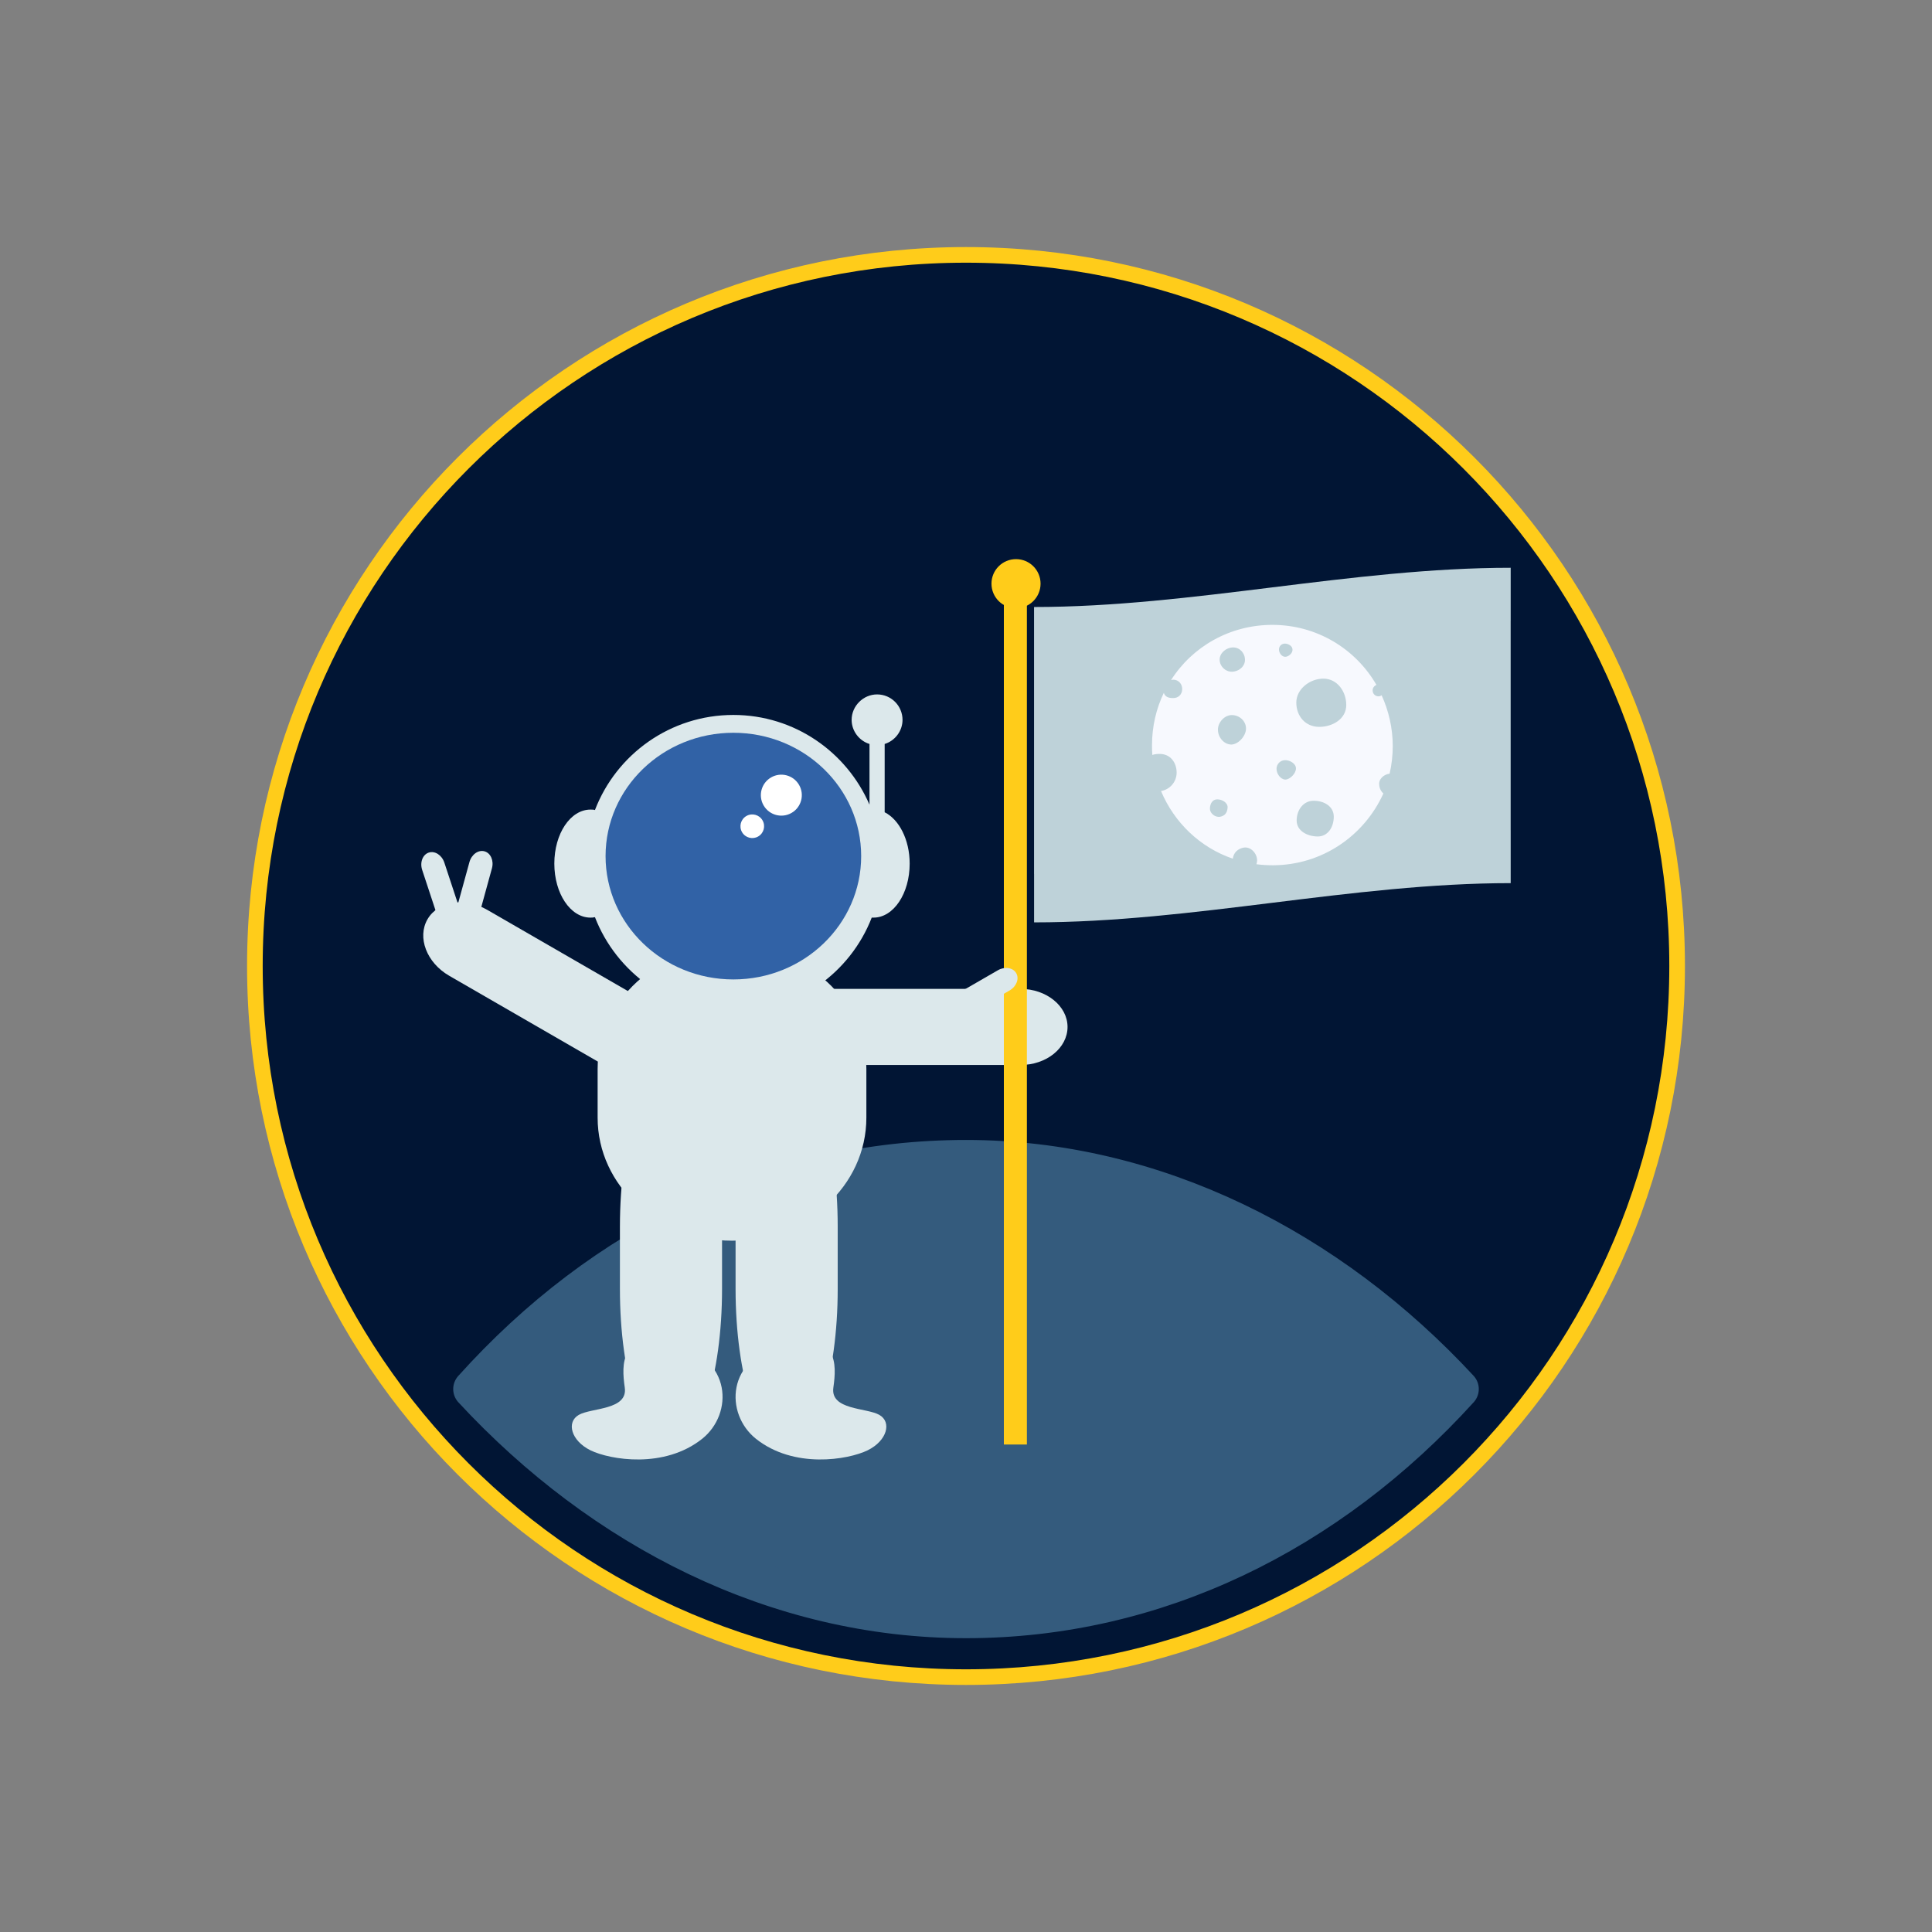 <?xml version="1.0" encoding="utf-8" ?>
<!-- Generator: Assembly 1.0 - http://assemblyapp.co -->
<svg version="1.1" xmlns="http://www.w3.org/2000/svg" xmlns:xlink="http://www.w3.org/1999/xlink" width="300" height="300" viewBox="0 0 300 300">
	<rect x="0" y="0" width="300" height="300" fill="#808080" stroke="none"/>
	<g id="widget" transform="matrix(1,0,0,1,150,150)">
		<path d="M-1.4210855e-14,110.423 L-1.4210855e-14,110.423 C-61.023,110.423 -110.423,61.023 -110.423,-1.70705e-06 L-110.423,-1.70705e-06 C-110.423,-61.023 -61.023,-110.423 -1.4210855e-14,-110.423 L-1.4210855e-14,-110.423 C61.023,-110.423 110.423,-61.023 110.423,-1.70705e-06 L110.423,-1.70705e-06 C110.423,61.023 61.023,110.423 -1.4210855e-14,110.423 Z" fill="#011534" fill-opacity="1" stroke-width="2.428" stroke="#ffcc1a" stroke-linecap="square" stroke-linejoin="miter" />
		<path d="M-1.367347e-06,30.052 C-29.646,30.052 -56.292,43.128 -76.585,65.694 C-56.468,87.416 -29.469,101.336 -1.367347e-06,101.336 C29.469,101.336 56.292,88.049 76.585,65.694 C56.468,43.971 29.293,30.052 -1.367347e-06,30.052 Z" fill="#345b7d" fill-opacity="1" stroke-width="6.081" stroke="#345b7d" stroke-linecap="round" stroke-linejoin="round" />
		<path d="M-57.201,15.979 C-57.201,5.411 -47.879,-3.125 -36.336,-3.125 C-24.793,-3.125 -15.471,5.411 -15.471,15.979 L-15.471,23.55 C-15.471,34.118 -24.793,42.654 -36.336,42.654 C-47.879,42.654 -57.201,34.118 -57.201,23.55 L-57.201,15.979 Z" fill="#dce8eb" fill-opacity="1" />
		<path d="M-37.881,40.464 C-37.881,26.956 -41.424,16.045 -45.81,16.045 C-50.196,16.045 -53.739,26.956 -53.739,40.464 L-53.739,50.141 C-53.739,63.649 -50.196,74.56 -45.81,74.56 C-41.424,74.56 -37.881,63.649 -37.881,50.141 L-37.881,40.464 Z" fill="#dce8eb" fill-opacity="1" />
		<path d="M-19.922,40.464 C-19.922,26.956 -23.465,16.045 -27.851,16.045 C-32.238,16.045 -35.78,26.956 -35.78,40.464 L-35.78,50.141 C-35.78,63.649 -32.238,74.56 -27.851,74.56 C-23.465,74.56 -19.922,63.649 -19.922,50.141 L-19.922,40.464 Z" fill="#dce8eb" fill-opacity="1" />
		<path d="M-58.31,-7.513 C-58.102,-7.513 -57.894,-7.513 -57.617,-7.582 C-54.289,1.013 -45.902,7.183 -36.128,7.183 C-26.354,7.183 -17.967,1.083 -14.639,-7.513 C-14.57,-7.513 -14.431,-7.513 -14.362,-7.513 C-11.243,-7.513 -8.747,-11.256 -8.747,-15.9 C-8.747,-19.643 -10.411,-22.763 -12.629,-23.872 L-12.629,-34.478 C-11.035,-34.963 -9.856,-36.488 -9.856,-38.221 C-9.856,-40.37 -11.589,-42.172 -13.808,-42.172 C-15.956,-42.172 -17.759,-40.37 -17.759,-38.221 C-17.759,-36.488 -16.58,-34.963 -14.986,-34.478 L-14.986,-25.05 C-18.521,-33.23 -26.631,-38.983 -36.128,-38.983 C-45.902,-38.983 -54.289,-32.883 -57.617,-24.218 C-57.825,-24.288 -58.033,-24.288 -58.31,-24.288 C-61.429,-24.288 -63.925,-20.545 -63.925,-15.9 C-63.925,-11.256 -61.429,-7.513 -58.31,-7.513 Z M-52.071,-24.565 C-42.089,-29.209 -30.583,-29.209 -20.601,-24.565 C-19.145,-22 -18.383,-19.02 -18.383,-15.9 C-18.383,-13.197 -19.006,-10.563 -20.046,-8.275 C-30.305,-3.284 -42.367,-3.284 -52.626,-8.275 C-53.735,-10.493 -54.289,-13.128 -54.289,-15.831 C-54.289,-19.02 -53.527,-22 -52.071,-24.565 Z" fill="#dce8eb" fill-opacity="1" />
		<path d="M-45.763,-16.94 L-42.436,-14.93 L-44.446,-18.326 L-42.436,-21.654 L-45.763,-19.643 L-49.091,-21.654 L-47.08,-18.326 L-49.091,-14.93 Z" fill="#dce8eb" fill-opacity="1" />
		<path d="M-37.722,-11.395 L-35.227,-9.939 L-36.752,-12.434 L-35.227,-14.93 L-37.722,-13.405 L-40.287,-14.93 L-38.762,-12.434 L-40.287,-9.939 Z" fill="#dce8eb" fill-opacity="1" />
		<path d="M-36.123,-36.216 C-25.163,-36.216 -16.278,-27.642 -16.278,-17.065 C-16.278,-6.488 -25.163,2.086 -36.123,2.086 C-47.083,2.086 -55.968,-6.488 -55.968,-17.065 C-55.968,-27.642 -47.083,-36.216 -36.123,-36.216 Z" fill="#3162a6" fill-opacity="1" />
		<path d="M-52.987,65.458 C-53.508,61.815 -53.736,56.685 -45.327,58.717 C-36.299,60.899 -36.127,69.533 -40.947,73.401 C-46.855,78.122 -55.27,76.677 -58.303,75.207 C-61.331,73.717 -62.098,70.815 -60.111,69.695 C-58.123,68.575 -52.481,68.97 -52.987,65.458 Z" fill="#dce8eb" fill-opacity="1" />
		<path d="M-20.595,65.458 C-20.074,61.815 -19.846,56.685 -28.255,58.717 C-37.283,60.899 -37.455,69.533 -32.635,73.401 C-26.727,78.122 -18.312,76.677 -15.279,75.207 C-12.251,73.717 -11.484,70.816 -13.471,69.695 C-15.459,68.575 -21.101,68.97 -20.595,65.458 Z" fill="#dce8eb" fill-opacity="1" />
		<path d="M8.462,15.371 C12.52,15.371 15.767,12.712 15.767,9.462 C15.767,6.213 12.479,3.554 8.462,3.554 L-20.597,3.554 L-20.597,15.371 C-20.597,15.371 8.462,15.371 8.462,15.371 Z" fill="#dce8eb" fill-opacity="1" />
		<path d="M8.547,73.396 C8.547,29.862 8.547,-14.069 8.547,-57.603 M6.788,73.396 C6.788,29.862 6.788,-14.069 6.788,-57.603" fill="#ffcc1a" fill-opacity="1" stroke-width="1.816" stroke="#ffcc1a" stroke-linecap="square" stroke-linejoin="miter" />
		<path d="M-80.247,1.516 C-83.762,-0.513 -85.245,-4.439 -83.62,-7.254 C-81.995,-10.068 -77.819,-10.727 -74.339,-8.718 L-49.174,5.811 L-55.082,16.045 C-55.082,16.045 -80.247,1.516 -80.247,1.516 Z" fill="#dce8eb" fill-opacity="1" />
		<path d="M-77.108,-16.128 C-76.778,-17.328 -75.728,-18.072 -74.767,-17.808 C-73.806,-17.544 -73.287,-16.355 -73.613,-15.167 L-75.976,-6.572 L-79.471,-7.533 C-79.471,-7.533 -77.108,-16.128 -77.108,-16.128 Z" fill="#dce8eb" fill-opacity="1" />
		<path d="M-81.002,-16.05 C-81.392,-17.232 -82.479,-17.922 -83.426,-17.61 C-84.372,-17.297 -84.831,-16.084 -84.444,-14.914 L-81.65,-6.45 L-78.208,-7.586 C-78.208,-7.586 -81.002,-16.05 -81.002,-16.05 Z" fill="#dce8eb" fill-opacity="1" />
		<path d="M6.765,3.8 C7.843,3.177 8.298,1.973 7.799,1.11 C7.301,0.247 6.02,0.044 4.953,0.661 L-2.767,5.117 L-0.954,8.257 C-0.954,8.257 6.765,3.8 6.765,3.8 Z" fill="#dce8eb" fill-opacity="1" />
		<path d="M7.767,-55.556 L7.767,-55.556 C5.661,-55.556 3.956,-57.261 3.956,-59.368 L3.956,-59.368 C3.956,-61.474 5.661,-63.179 7.767,-63.179 L7.767,-63.179 C9.873,-63.179 11.578,-61.474 11.578,-59.368 L11.578,-59.368 C11.578,-57.261 9.873,-55.556 7.767,-55.556 Z" fill="#ffcc1a" fill-opacity="1" />
		<path d="M-25.92,-28.118 C-25.041,-26.597 -25.562,-24.652 -27.084,-23.773 C-28.605,-22.895 -30.551,-23.416 -31.429,-24.938 C-32.307,-26.459 -31.786,-28.404 -30.265,-29.283 C-28.743,-30.161 -26.798,-29.64 -25.92,-28.118 Z" fill="#ffffff" fill-opacity="1" />
		<path d="M-31.598,-22.619 C-31.091,-21.741 -31.392,-20.618 -32.27,-20.112 C-33.148,-19.605 -34.27,-19.906 -34.777,-20.783 C-35.284,-21.661 -34.983,-22.784 -34.105,-23.29 C-33.227,-23.797 -32.105,-23.496 -31.598,-22.619 Z" fill="#ffffff" fill-opacity="1" />
		<path d="M84.576,-21.084 L84.576,-53.62 C84.577,-53.62 84.579,-53.62 84.581,-53.62 C84.581,-56.37 84.581,-59.086 84.581,-61.837 C59.884,-61.837 35.187,-55.744 10.572,-55.744 C10.572,-55.704 10.572,-55.665 10.572,-55.626 L10.566,-55.626 L10.566,-14.292 L10.572,-14.292 C10.572,-11.775 10.572,-9.26 10.572,-6.774 C35.269,-6.774 59.966,-12.867 84.581,-12.867 C84.581,-15.618 84.581,-18.334 84.581,-21.084 C84.579,-21.084 84.577,-21.084 84.576,-21.084 Z" fill="#bed2d9" fill-opacity="1" />
		<path d="M65.78,-29.862 C66.103,-31.262 66.265,-32.717 66.265,-34.171 C66.265,-36.972 65.618,-39.665 64.541,-42.035 C64.379,-41.927 64.218,-41.873 64.056,-41.873 C63.518,-41.873 63.141,-42.304 63.141,-42.789 C63.141,-43.166 63.356,-43.489 63.733,-43.651 C60.501,-49.253 54.468,-52.97 47.574,-52.97 C40.949,-52.97 35.131,-49.576 31.845,-44.405 C31.953,-44.405 32.061,-44.459 32.169,-44.459 C33.03,-44.459 33.623,-43.759 33.569,-42.897 C33.515,-42.197 33.03,-41.604 32.169,-41.604 C31.468,-41.604 30.93,-41.766 30.714,-42.412 C29.529,-39.934 28.883,-37.187 28.883,-34.279 C28.883,-33.74 28.883,-33.255 28.937,-32.77 C29.206,-32.878 29.691,-32.932 29.96,-32.932 C31.738,-32.986 32.707,-31.585 32.707,-30.023 C32.707,-28.569 31.63,-27.384 30.283,-27.169 C32.33,-22.267 36.37,-18.389 41.433,-16.665 C41.541,-17.581 42.187,-18.227 43.157,-18.389 C44.234,-18.55 45.204,-17.473 45.204,-16.396 C45.204,-16.18 45.15,-15.965 45.096,-15.803 C45.904,-15.695 46.766,-15.642 47.628,-15.642 C55.276,-15.642 61.848,-20.22 64.81,-26.791 C64.433,-27.115 64.164,-27.653 64.164,-28.192 C64.056,-28.946 64.81,-29.754 65.78,-29.862 Z M39.117,-36.703 C39.117,-37.834 40.141,-38.965 41.272,-38.965 C42.457,-38.965 43.48,-38.049 43.48,-36.864 C43.48,-35.733 42.295,-34.386 41.164,-34.386 C39.979,-34.44 39.117,-35.571 39.117,-36.703 Z M39.494,-23.183 C38.74,-23.021 37.878,-23.667 37.878,-24.421 C37.878,-25.176 38.255,-25.876 39.009,-25.876 C39.764,-25.876 40.625,-25.391 40.625,-24.637 C40.571,-23.829 40.248,-23.344 39.494,-23.183 Z M41.272,-45.698 C40.248,-45.698 39.386,-46.56 39.386,-47.583 C39.386,-48.607 40.41,-49.468 41.487,-49.468 C42.511,-49.468 43.319,-48.607 43.319,-47.529 C43.319,-46.506 42.349,-45.698 41.272,-45.698 Z M49.567,-48.014 C49.028,-48.014 48.597,-48.607 48.597,-49.145 C48.597,-49.684 49.028,-50.061 49.513,-50.061 C50.052,-50.061 50.698,-49.684 50.698,-49.145 C50.752,-48.607 50.105,-48.014 49.567,-48.014 Z M54.63,-20.112 C53.014,-20.112 51.344,-20.974 51.344,-22.59 C51.344,-24.206 52.368,-25.66 53.984,-25.66 C55.6,-25.66 57.108,-24.798 57.108,-23.183 C57.108,-21.567 56.192,-20.112 54.63,-20.112 Z M48.22,-30.616 C48.22,-31.37 48.813,-31.962 49.567,-31.962 C50.321,-31.962 51.237,-31.424 51.237,-30.67 C51.237,-29.916 50.321,-28.946 49.567,-28.946 C48.813,-29 48.22,-29.862 48.22,-30.616 Z M54.846,-37.133 C52.745,-37.133 51.29,-38.749 51.29,-40.904 C51.29,-43.005 53.391,-44.621 55.492,-44.621 C57.646,-44.621 59.047,-42.628 59.047,-40.527 C59.047,-38.372 56.946,-37.133 54.846,-37.133 Z" fill="#f7f9fe" fill-opacity="1" />
	</g>
</svg>